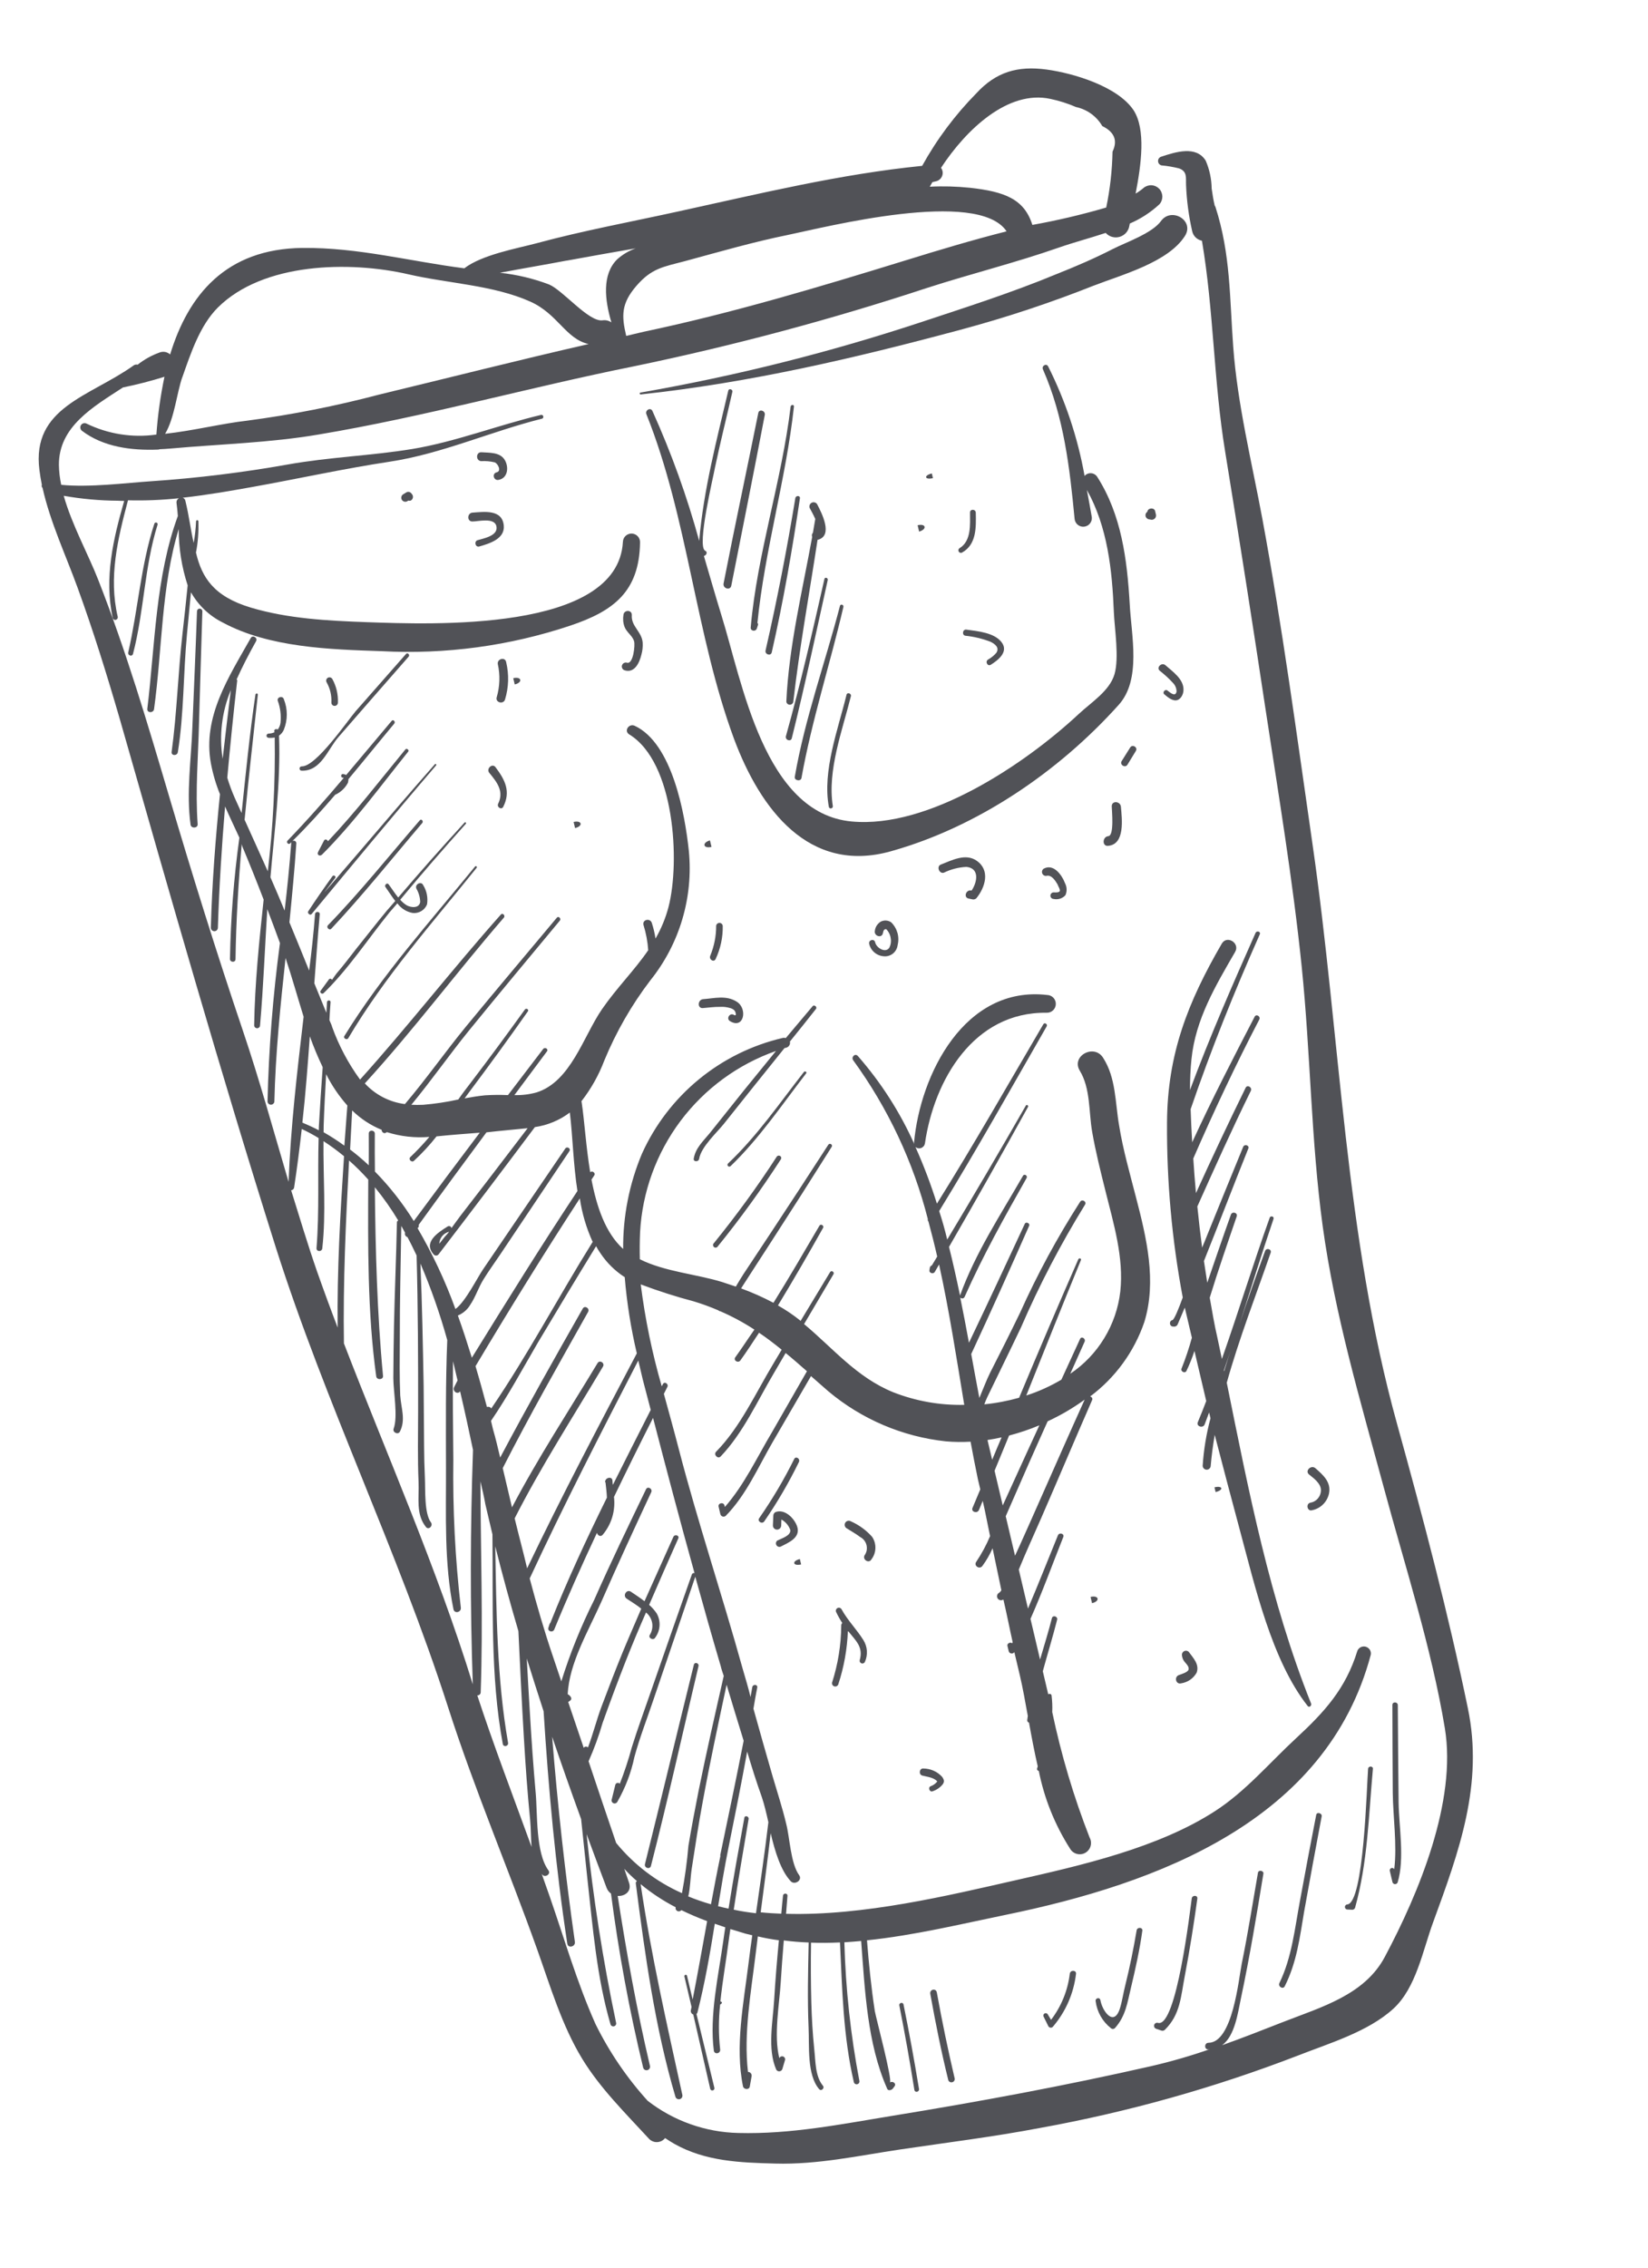 <svg width="48" height="66" viewBox="0 0 48 66" fill="none" xmlns="http://www.w3.org/2000/svg">
<path d="M22.578 62.97C23.812 63.005 24.997 62.742 26.211 62.561C27.572 62.359 28.928 62.193 30.28 61.936C32.845 61.473 35.36 60.768 37.792 59.831C38.705 59.472 39.842 59.138 40.579 58.467C41.247 57.86 41.439 56.769 41.741 55.949C42.498 53.883 43.214 51.934 42.754 49.721C42.183 46.957 41.45 44.183 40.697 41.465C39.165 35.952 39.045 30.214 38.228 24.567C37.772 21.411 37.349 18.235 36.767 15.097C36.461 13.451 36.041 11.765 35.919 10.093C35.814 8.679 35.845 7.394 35.402 6.024C35.395 6.008 35.388 5.993 35.378 5.978C35.34 5.815 35.314 5.65 35.291 5.486C35.287 5.208 35.229 4.933 35.118 4.677C34.843 4.229 34.24 4.423 33.833 4.557C33.804 4.563 33.778 4.58 33.759 4.603C33.74 4.626 33.73 4.654 33.73 4.684C33.729 4.714 33.739 4.743 33.757 4.766C33.775 4.79 33.801 4.807 33.829 4.814C34.002 4.829 34.174 4.859 34.342 4.901C34.589 4.992 34.535 5.174 34.546 5.397C34.564 5.842 34.623 6.285 34.722 6.72C34.736 6.791 34.77 6.856 34.821 6.907C34.872 6.958 34.937 6.992 35.008 7.007C35.352 9.026 35.349 11.115 35.684 13.144C36.089 15.634 36.479 18.117 36.853 20.594C37.234 23.105 37.653 25.602 37.913 28.129C38.172 30.656 38.185 33.195 38.524 35.68C38.881 38.284 39.618 40.752 40.301 43.281C40.919 45.575 41.693 47.95 42.083 50.3C42.434 52.423 41.327 55.095 40.334 56.955C39.746 58.063 38.48 58.417 37.371 58.85C36.775 59.083 36.198 59.311 35.596 59.525C35.968 59.252 36.053 58.589 36.144 58.159C36.399 56.955 36.601 55.743 36.798 54.533C36.813 54.442 36.655 54.415 36.64 54.503C36.486 55.386 36.348 56.27 36.168 57.148C36.075 57.614 35.904 59.45 35.198 59.455C35.075 59.455 35.067 59.65 35.193 59.651C35.21 59.648 35.227 59.644 35.244 59.639C34.68 59.836 34.106 60.002 33.524 60.136C31.012 60.707 28.522 61.168 25.98 61.582C24.476 61.828 23.029 62.12 21.502 62.08C20.545 62.058 19.621 61.73 18.865 61.144C18.258 60.475 17.747 59.724 17.347 58.914C16.807 57.71 16.435 56.415 16.001 55.17C15.928 54.959 15.853 54.749 15.778 54.538C15.784 54.548 15.792 54.558 15.8 54.566C15.883 54.657 16.051 54.543 15.975 54.438C15.597 53.924 15.659 52.794 15.602 52.179C15.535 51.425 15.482 50.668 15.438 49.927C15.403 49.376 15.373 48.822 15.343 48.27C15.503 48.782 15.666 49.295 15.833 49.806C15.976 52.081 16.183 54.34 16.523 56.569C16.544 56.715 16.765 56.66 16.744 56.517C16.461 54.531 16.24 52.542 16.082 50.548C16.353 51.348 16.636 52.148 16.926 52.944C16.986 53.528 17.047 54.114 17.11 54.696C17.267 56.103 17.381 57.546 17.78 58.912C17.785 58.934 17.799 58.953 17.818 58.965C17.837 58.976 17.86 58.98 17.882 58.975C17.904 58.97 17.923 58.956 17.935 58.937C17.947 58.918 17.951 58.895 17.945 58.873C17.562 57.059 17.275 55.226 17.085 53.381C17.276 53.902 17.471 54.424 17.669 54.947C17.694 55.013 17.738 55.071 17.796 55.112C18.017 56.815 18.329 58.506 18.732 60.175C18.738 60.202 18.754 60.225 18.777 60.239C18.8 60.253 18.828 60.258 18.855 60.251C18.881 60.245 18.904 60.229 18.918 60.206C18.933 60.183 18.937 60.155 18.931 60.128C18.545 58.49 18.249 56.842 17.991 55.181C18.2 55.194 18.409 55.047 18.321 54.794C18.274 54.661 18.229 54.525 18.183 54.392C18.299 54.518 18.422 54.638 18.552 54.749C18.54 54.756 18.531 54.765 18.525 54.776C18.519 54.788 18.517 54.801 18.518 54.814C18.786 56.89 19.079 59.024 19.675 61.033C19.684 61.056 19.702 61.075 19.724 61.087C19.746 61.098 19.772 61.101 19.796 61.096C19.82 61.09 19.842 61.076 19.857 61.055C19.872 61.035 19.878 61.01 19.877 60.985C19.43 58.939 18.966 56.914 18.659 54.837C18.974 55.097 19.316 55.323 19.68 55.51C19.674 55.531 19.675 55.553 19.684 55.573C19.693 55.593 19.709 55.61 19.728 55.62C19.748 55.63 19.77 55.632 19.791 55.628C19.813 55.623 19.832 55.611 19.846 55.594C20.086 55.711 20.334 55.817 20.596 55.915C20.457 56.676 20.323 57.436 20.174 58.197L20.011 57.507C20.009 57.496 20.003 57.487 19.994 57.482C19.985 57.476 19.974 57.474 19.963 57.477C19.953 57.479 19.944 57.486 19.939 57.495C19.933 57.504 19.931 57.514 19.934 57.525C20.003 57.819 20.073 58.115 20.142 58.412L20.122 58.509C20.117 58.534 20.121 58.561 20.134 58.583C20.147 58.605 20.167 58.623 20.192 58.631L20.686 60.795C20.69 60.811 20.7 60.825 20.714 60.834C20.728 60.842 20.745 60.845 20.761 60.841C20.777 60.837 20.791 60.827 20.8 60.813C20.808 60.799 20.811 60.782 20.807 60.766L20.286 58.617C20.301 58.604 20.311 58.587 20.315 58.569C20.529 57.723 20.681 56.856 20.819 55.99L21.125 56.095C21.105 56.228 21.083 56.361 21.066 56.494C20.926 57.501 20.657 58.67 20.792 59.69C20.82 59.807 20.992 59.766 20.975 59.647C20.927 59.213 20.927 58.775 20.975 58.341C21.043 58.305 21.044 58.266 20.982 58.252C21.044 57.656 21.151 57.051 21.222 56.503C21.237 56.384 21.255 56.264 21.273 56.145L21.712 56.278L21.911 56.326C21.873 56.591 21.836 56.856 21.803 57.133C21.66 58.288 21.403 59.569 21.641 60.724C21.663 60.816 21.818 60.833 21.838 60.731L21.892 60.426C21.894 60.411 21.893 60.395 21.889 60.38C21.885 60.365 21.877 60.352 21.867 60.34C21.857 60.328 21.845 60.319 21.831 60.312C21.816 60.306 21.801 60.302 21.786 60.302C21.654 59.189 21.876 57.973 22.007 56.888C22.028 56.714 22.051 56.539 22.073 56.359C22.276 56.406 22.48 56.445 22.686 56.471C22.632 57.046 22.583 57.622 22.549 58.196C22.511 58.841 22.346 59.634 22.608 60.234C22.617 60.251 22.631 60.265 22.648 60.274C22.665 60.283 22.684 60.287 22.703 60.285C22.722 60.283 22.74 60.276 22.755 60.264C22.77 60.252 22.781 60.236 22.787 60.218L22.861 59.969C22.87 59.948 22.87 59.924 22.861 59.902C22.852 59.881 22.835 59.864 22.814 59.855C22.792 59.846 22.768 59.846 22.747 59.855C22.725 59.864 22.708 59.881 22.699 59.903C22.53 59.237 22.703 58.319 22.74 57.69C22.766 57.284 22.795 56.879 22.829 56.476C23.069 56.507 23.31 56.527 23.553 56.536C23.536 57.366 23.515 58.194 23.551 59.022C23.576 59.529 23.497 60.392 23.861 60.806C23.924 60.879 24.026 60.767 23.969 60.706C23.738 60.422 23.756 59.987 23.715 59.63C23.669 59.184 23.644 58.741 23.631 58.293C23.616 57.709 23.613 57.128 23.623 56.54C23.903 56.551 24.184 56.547 24.466 56.534C24.53 57.894 24.558 59.267 24.869 60.599C24.874 60.621 24.888 60.639 24.906 60.651C24.925 60.662 24.947 60.666 24.968 60.661C24.99 60.656 25.008 60.643 25.02 60.624C25.031 60.605 25.035 60.583 25.03 60.562C24.776 59.232 24.63 57.883 24.593 56.53C24.755 56.52 24.919 56.507 25.082 56.492C25.191 57.915 25.258 59.474 25.836 60.782C25.854 60.86 25.965 60.842 26.006 60.786L26.055 60.721C26.117 60.636 25.993 60.556 25.919 60.611C26.001 60.548 25.513 58.724 25.48 58.532C25.376 57.851 25.306 57.162 25.252 56.472C26.616 56.331 27.982 56.001 29.298 55.73C33.714 54.823 38.637 52.997 39.925 48.164C39.935 48.114 39.926 48.062 39.9 48.019C39.873 47.976 39.832 47.944 39.784 47.929C39.735 47.914 39.683 47.918 39.637 47.939C39.592 47.961 39.555 47.998 39.536 48.045C39.196 49.151 38.576 49.828 37.748 50.593C36.977 51.305 36.28 52.136 35.394 52.709C33.741 53.781 31.491 54.292 29.589 54.722C27.641 55.163 25.167 55.764 22.895 55.701L22.936 55.179C22.944 55.095 22.815 55.089 22.806 55.173C22.788 55.344 22.771 55.515 22.756 55.698C22.553 55.69 22.353 55.678 22.156 55.657C22.257 54.89 22.359 54.124 22.447 53.355C22.575 53.897 22.742 54.445 23.034 54.756C23.148 54.872 23.38 54.723 23.277 54.578C23.026 54.232 23.006 53.493 22.899 53.082C22.789 52.618 22.639 52.163 22.505 51.705C22.314 51.047 22.129 50.39 21.945 49.731C21.979 49.526 22.015 49.319 22.056 49.112C22.07 49.019 21.925 49.015 21.911 49.105C21.896 49.196 21.876 49.296 21.86 49.392C21.794 49.11 21.706 48.833 21.627 48.554C21.034 46.419 20.326 44.313 19.769 42.169C19.631 41.635 19.482 41.103 19.336 40.568L19.439 40.364C19.48 40.278 19.353 40.195 19.308 40.285C19.297 40.306 19.287 40.328 19.274 40.349C18.993 39.378 18.789 38.386 18.662 37.382C19.169 37.573 19.686 37.739 20.21 37.877C20.453 37.951 20.692 38.038 20.926 38.139C20.932 38.147 20.94 38.153 20.949 38.157C20.958 38.161 20.968 38.163 20.978 38.163C21.324 38.313 21.657 38.492 21.973 38.698C21.781 38.971 21.608 39.24 21.416 39.504C21.351 39.594 21.498 39.685 21.564 39.595C21.757 39.328 21.93 39.059 22.108 38.789C22.336 38.943 22.552 39.108 22.767 39.283L22.534 39.674C22.017 40.529 21.564 41.534 20.858 42.251C20.773 42.338 20.911 42.477 20.991 42.389C21.647 41.701 22.056 40.782 22.535 39.974L22.883 39.379C23.088 39.546 23.292 39.724 23.503 39.91L22.49 41.675C22.05 42.412 21.68 43.215 21.112 43.861L21.101 43.815C21.076 43.708 20.902 43.744 20.931 43.855L20.981 44.069C20.985 44.085 20.994 44.1 21.005 44.112C21.017 44.124 21.032 44.133 21.048 44.138C21.064 44.142 21.081 44.143 21.097 44.139C21.113 44.135 21.129 44.127 21.141 44.116C21.736 43.507 22.075 42.714 22.498 41.983L23.621 40.051L24.127 40.494C25.098 41.308 26.289 41.815 27.548 41.95C27.788 41.971 28.029 41.974 28.269 41.96C28.337 42.324 28.407 42.697 28.481 43.046C28.505 43.146 28.529 43.248 28.552 43.348L28.325 43.889C28.278 44.005 28.466 44.061 28.514 43.947L28.623 43.682C28.703 44.023 28.764 44.367 28.837 44.709C28.727 44.971 28.591 45.222 28.433 45.458C28.353 45.575 28.537 45.691 28.617 45.572C28.733 45.413 28.831 45.242 28.91 45.062L29.166 46.283C29.15 46.313 29.127 46.339 29.099 46.358C29.086 46.365 29.074 46.375 29.065 46.387C29.055 46.399 29.048 46.412 29.044 46.426C29.04 46.441 29.038 46.456 29.04 46.471C29.041 46.486 29.046 46.501 29.053 46.514C29.06 46.527 29.07 46.539 29.081 46.549C29.093 46.558 29.107 46.565 29.121 46.57C29.136 46.574 29.151 46.575 29.166 46.574C29.181 46.572 29.195 46.568 29.209 46.561L29.226 46.557C29.323 46.97 29.403 47.385 29.495 47.796L29.479 47.828C29.429 47.781 29.319 47.833 29.345 47.911L29.38 48.059C29.385 48.076 29.394 48.091 29.407 48.103C29.421 48.114 29.437 48.122 29.454 48.124C29.471 48.127 29.489 48.125 29.505 48.118C29.521 48.111 29.535 48.099 29.544 48.085L29.705 48.765C29.791 49.13 29.861 49.529 29.936 49.942L29.919 50.066C29.918 50.082 29.923 50.098 29.932 50.111C29.942 50.124 29.956 50.133 29.971 50.136C30.047 50.557 30.127 50.984 30.225 51.408L30.208 51.468C30.205 51.476 30.204 51.484 30.205 51.493C30.206 51.501 30.209 51.51 30.214 51.517C30.218 51.524 30.225 51.53 30.232 51.534C30.239 51.538 30.248 51.541 30.256 51.541C30.415 52.343 30.723 53.108 31.162 53.798C31.204 53.874 31.274 53.931 31.358 53.955C31.441 53.979 31.531 53.97 31.607 53.928C31.683 53.886 31.74 53.816 31.764 53.732C31.788 53.649 31.779 53.559 31.737 53.483C31.273 52.298 30.909 51.076 30.648 49.831C30.655 49.668 30.648 49.505 30.628 49.343C30.617 49.297 30.562 49.289 30.531 49.312L30.373 48.641C30.511 48.137 30.665 47.636 30.79 47.142C30.815 47.044 30.663 46.998 30.638 47.096C30.538 47.489 30.413 47.893 30.293 48.301C30.245 48.097 30.198 47.895 30.151 47.696C30.104 47.496 30.06 47.309 30.014 47.117C30.361 46.336 30.653 45.528 30.969 44.736C31.01 44.636 30.852 44.589 30.812 44.688C30.522 45.397 30.245 46.104 29.941 46.817C29.852 46.438 29.763 46.061 29.674 45.682C29.88 45.177 30.11 44.679 30.328 44.179C30.828 43.035 31.306 41.896 31.808 40.752C31.814 40.741 31.816 40.73 31.816 40.718C31.816 40.706 31.812 40.694 31.807 40.684C31.801 40.673 31.793 40.664 31.783 40.658C31.773 40.651 31.762 40.647 31.75 40.645C32.483 40.099 33.034 39.343 33.33 38.478C33.696 37.286 33.393 36.024 33.09 34.859C32.911 34.162 32.709 33.466 32.595 32.754C32.479 32.089 32.507 31.377 32.132 30.791C31.871 30.367 31.19 30.733 31.45 31.162C31.765 31.68 31.709 32.358 31.81 32.939C31.911 33.521 32.058 34.102 32.201 34.676C32.435 35.616 32.737 36.602 32.63 37.588C32.575 38.069 32.416 38.532 32.164 38.945C31.913 39.359 31.575 39.713 31.173 39.983L31.59 39.052C31.633 38.962 31.5 38.878 31.458 38.97L30.914 40.155C30.591 40.346 30.248 40.501 29.891 40.616C30.42 39.301 30.944 37.986 31.484 36.673C31.503 36.625 31.427 36.605 31.407 36.651C30.823 37.985 30.249 39.328 29.683 40.681C29.352 40.774 29.012 40.839 28.669 40.873C28.696 40.8 28.727 40.726 28.759 40.657C29.085 39.98 29.417 39.31 29.739 38.631C30.273 37.398 30.896 36.206 31.602 35.063C31.661 34.975 31.52 34.89 31.461 34.976C30.798 36.009 30.212 37.09 29.709 38.21C29.428 38.789 29.136 39.371 28.838 39.954C28.735 40.16 28.636 40.425 28.525 40.687C28.444 40.265 28.366 39.837 28.288 39.409C28.864 38.173 29.423 36.928 29.975 35.677C30.009 35.605 29.882 35.545 29.848 35.62C29.312 36.772 28.775 37.924 28.222 39.081C28.141 38.641 28.058 38.201 27.968 37.763C27.976 37.773 27.986 37.781 27.998 37.786C28.01 37.79 28.023 37.792 28.036 37.79C28.049 37.789 28.061 37.784 28.071 37.776C28.081 37.768 28.089 37.758 28.095 37.746C28.628 36.548 29.258 35.42 29.901 34.286C29.938 34.216 29.836 34.153 29.796 34.221C29.146 35.352 28.405 36.473 27.962 37.706C27.863 37.231 27.759 36.758 27.641 36.291C28.421 34.941 29.188 33.583 29.942 32.217C29.965 32.176 29.902 32.137 29.879 32.178C29.13 33.485 28.366 34.785 27.589 36.078C27.522 35.796 27.444 35.519 27.355 35.248C28.439 33.479 29.45 31.676 30.485 29.873C30.523 29.808 30.424 29.746 30.388 29.811C29.363 31.558 28.362 33.318 27.289 35.032C27.113 34.471 26.904 33.921 26.664 33.384C26.688 33.403 26.715 33.416 26.745 33.42C26.774 33.425 26.805 33.422 26.833 33.411C26.861 33.4 26.885 33.382 26.904 33.359C26.923 33.336 26.935 33.308 26.94 33.278C27.208 31.435 28.358 29.446 30.484 29.476C30.518 29.477 30.552 29.472 30.584 29.46C30.616 29.448 30.645 29.43 30.67 29.407C30.695 29.384 30.715 29.356 30.729 29.325C30.743 29.294 30.751 29.261 30.752 29.227C30.753 29.193 30.748 29.159 30.736 29.127C30.724 29.095 30.706 29.066 30.683 29.041C30.66 29.016 30.632 28.996 30.601 28.982C30.57 28.968 30.537 28.96 30.503 28.959C28.098 28.678 26.8 31.272 26.622 33.261C26.625 33.275 26.628 33.288 26.632 33.302C26.214 32.369 25.66 31.504 24.986 30.735C24.906 30.643 24.781 30.768 24.852 30.861C25.862 32.249 26.6 33.816 27.024 35.479C27.021 35.492 27.021 35.505 27.024 35.518C27.027 35.531 27.033 35.542 27.042 35.552C27.134 35.89 27.219 36.229 27.297 36.572L27.142 36.829C27.127 36.834 27.113 36.843 27.102 36.856C27.091 36.868 27.084 36.883 27.082 36.9L27.071 36.972C27.058 37.057 27.188 37.088 27.226 37.02L27.352 36.803C27.648 38.149 27.86 39.528 28.085 40.888C27.378 40.904 26.675 40.779 26.016 40.521C24.95 40.087 24.273 39.249 23.42 38.537L24.276 37.086C24.312 37.021 24.216 36.962 24.177 37.025L23.315 38.451L23.312 38.437C23.107 38.272 22.888 38.125 22.659 37.995C23.11 37.253 23.542 36.505 23.972 35.739C24.01 35.671 23.907 35.606 23.867 35.674C23.426 36.427 22.988 37.179 22.528 37.918C22.224 37.757 21.909 37.617 21.586 37.499L21.625 37.436C21.893 37.016 22.167 36.6 22.437 36.18C23.039 35.25 23.634 34.317 24.224 33.379C24.265 33.316 24.166 33.254 24.125 33.318C23.569 34.179 23.007 35.038 22.441 35.895L21.654 37.083C21.586 37.186 21.511 37.314 21.432 37.446C21.298 37.398 21.155 37.357 21.029 37.312C20.277 37.081 19.355 37.011 18.636 36.65C18.63 36.395 18.631 36.138 18.643 35.863C18.707 34.691 19.117 33.564 19.822 32.624C20.527 31.686 21.494 30.977 22.602 30.588C22.288 30.972 21.974 31.357 21.661 31.744L20.671 32.982C20.471 33.224 20.259 33.413 20.206 33.72C20.188 33.819 20.346 33.826 20.364 33.727C20.418 33.38 20.89 32.954 21.087 32.705L21.951 31.622L22.849 30.505L22.903 30.492C22.94 30.481 22.971 30.457 22.991 30.424C23.01 30.39 23.016 30.351 23.007 30.314C23.262 30 23.515 29.684 23.766 29.365C23.812 29.308 23.713 29.229 23.668 29.286L22.886 30.214C22.858 30.203 22.827 30.202 22.798 30.209C21.902 30.418 21.067 30.83 20.356 31.414C19.645 31.997 19.078 32.737 18.699 33.575C18.329 34.453 18.143 35.398 18.15 36.351C17.635 35.885 17.38 35.127 17.228 34.332L17.306 34.214C17.357 34.137 17.253 34.065 17.19 34.115C17.067 33.375 17.026 32.646 16.941 32.078C16.94 32.069 16.938 32.06 16.935 32.051C17.214 31.693 17.439 31.294 17.6 30.869C17.944 30.035 18.395 29.249 18.943 28.532C19.795 27.47 20.197 26.116 20.063 24.762C19.95 23.693 19.583 21.633 18.486 21.124C18.318 21.046 18.162 21.275 18.329 21.376C19.654 22.185 19.813 25.084 19.471 26.399C19.387 26.72 19.259 27.029 19.093 27.316C19.069 27.162 19.033 27.01 18.985 26.862C18.937 26.712 18.705 26.761 18.742 26.919C18.817 27.159 18.863 27.406 18.88 27.656C18.477 28.244 17.967 28.746 17.535 29.371C16.992 30.158 16.627 31.485 15.621 31.797C15.413 31.853 15.197 31.879 14.982 31.873L15.931 30.6C15.982 30.532 15.871 30.465 15.82 30.531L14.795 31.873C14.573 31.863 14.351 31.865 14.129 31.879C13.929 31.898 13.729 31.932 13.532 31.968L13.666 31.785C14.248 31.01 14.818 30.227 15.375 29.436C15.414 29.383 15.327 29.329 15.288 29.382C14.77 30.099 14.245 30.813 13.708 31.516C13.586 31.676 13.466 31.83 13.348 32.001C13.01 32.075 12.669 32.126 12.325 32.155C12.203 32.161 12.09 32.159 11.981 32.154C12.566 31.447 13.099 30.683 13.67 29.981C14.539 28.915 15.421 27.858 16.305 26.796C16.353 26.738 16.271 26.65 16.22 26.708C15.335 27.763 14.447 28.816 13.571 29.879C12.973 30.607 12.411 31.409 11.794 32.134C11.346 32.078 10.932 31.864 10.626 31.532C12.04 29.988 13.303 28.293 14.674 26.71C14.729 26.649 14.638 26.557 14.588 26.618C13.179 28.201 11.89 29.864 10.487 31.421C10.146 30.953 9.873 30.44 9.676 29.896C9.66 29.825 9.621 29.76 9.595 29.689C9.604 29.513 9.614 29.336 9.628 29.168C9.633 29.103 9.53 29.099 9.525 29.165L9.506 29.477C9.388 29.192 9.271 28.904 9.155 28.618C9.205 27.947 9.254 27.276 9.313 26.611C9.321 26.522 9.184 26.518 9.176 26.605C9.134 27.152 9.076 27.7 9.004 28.248C8.815 27.78 8.623 27.312 8.43 26.845C8.505 26.078 8.581 25.311 8.631 24.543C8.631 24.529 8.627 24.516 8.621 24.505C8.614 24.494 8.604 24.484 8.592 24.478C8.581 24.471 8.567 24.468 8.554 24.469C8.541 24.469 8.528 24.473 8.516 24.48C8.956 24.048 9.367 23.593 9.767 23.126C9.77 23.127 9.772 23.127 9.775 23.127C9.778 23.126 9.78 23.125 9.782 23.123C9.932 23.05 10.055 22.931 10.133 22.784C10.143 22.749 10.149 22.713 10.149 22.677C10.597 22.141 11.036 21.596 11.484 21.06C11.527 21.006 11.452 20.926 11.409 20.98C10.963 21.506 10.526 22.035 10.082 22.557C10.053 22.54 10.021 22.53 9.988 22.528C9.923 22.523 9.917 22.632 9.985 22.634C9.994 22.634 10.004 22.636 10.012 22.64C9.484 23.265 8.944 23.879 8.375 24.467C8.325 24.517 8.405 24.596 8.45 24.547L8.488 24.51C8.483 24.519 8.481 24.529 8.482 24.54C8.433 25.195 8.367 25.849 8.29 26.503C8.157 26.178 8.017 25.857 7.877 25.534C7.995 24.159 8.178 22.793 8.127 21.409C8.189 21.368 8.237 21.309 8.266 21.241C8.382 20.956 8.382 20.638 8.268 20.353C8.241 20.241 8.061 20.281 8.09 20.395C8.166 20.601 8.193 20.822 8.17 21.04C8.16 21.11 8.132 21.176 8.09 21.233C8.051 21.207 7.984 21.22 7.988 21.28L7.996 21.312C7.942 21.336 7.885 21.349 7.826 21.352C7.818 21.352 7.81 21.353 7.802 21.356C7.795 21.358 7.788 21.363 7.782 21.368C7.776 21.374 7.772 21.38 7.768 21.387C7.765 21.395 7.763 21.402 7.763 21.41C7.762 21.419 7.764 21.427 7.766 21.434C7.769 21.442 7.773 21.448 7.779 21.454C7.784 21.46 7.791 21.465 7.798 21.468C7.805 21.471 7.813 21.473 7.821 21.474C7.881 21.479 7.942 21.476 8.001 21.465C8.021 22.766 7.954 24.067 7.8 25.359C7.577 24.858 7.349 24.358 7.124 23.859C7.24 22.642 7.38 21.429 7.51 20.218C7.515 20.174 7.445 20.172 7.44 20.217C7.271 21.36 7.158 22.512 7.037 23.664C6.971 23.518 6.904 23.372 6.839 23.226C6.754 23.034 6.681 22.837 6.62 22.636C6.704 21.7 6.799 20.765 6.906 19.83C6.91 19.82 6.911 19.81 6.908 19.8C6.906 19.79 6.9 19.78 6.892 19.774C7.052 19.418 7.237 19.057 7.457 18.664C7.513 18.563 7.362 18.468 7.304 18.569C6.665 19.702 5.894 20.861 6.143 22.22C6.201 22.527 6.289 22.826 6.407 23.115C6.277 24.405 6.177 25.698 6.141 26.997C6.14 27.024 6.15 27.05 6.169 27.07C6.187 27.09 6.213 27.102 6.24 27.103C6.267 27.104 6.293 27.094 6.313 27.076C6.333 27.057 6.345 27.032 6.346 27.005C6.383 25.824 6.458 24.647 6.555 23.472C6.689 23.777 6.834 24.079 6.972 24.38C6.811 25.55 6.719 26.728 6.698 27.909C6.697 28.015 6.86 28.022 6.86 27.915C6.875 26.798 6.945 25.681 7.041 24.566C7.048 24.588 7.053 24.611 7.057 24.634C7.273 25.147 7.48 25.666 7.679 26.183C7.548 27.401 7.422 28.621 7.403 29.839C7.403 29.861 7.411 29.883 7.426 29.9C7.442 29.916 7.463 29.926 7.486 29.927C7.508 29.928 7.53 29.919 7.547 29.904C7.564 29.889 7.573 29.867 7.574 29.845C7.672 28.724 7.714 27.596 7.785 26.461C7.908 26.788 8.035 27.117 8.154 27.448C7.949 28.976 7.828 30.514 7.792 32.056C7.793 32.081 7.803 32.105 7.821 32.123C7.839 32.141 7.863 32.151 7.888 32.152C7.914 32.153 7.938 32.144 7.957 32.127C7.977 32.111 7.989 32.088 7.991 32.062C8.024 30.665 8.167 29.271 8.317 27.882C8.5 28.429 8.664 29.016 8.843 29.592C8.654 31.193 8.467 32.797 8.405 34.397C7.967 32.917 7.56 31.43 7.065 29.97C6.305 27.722 5.603 25.472 4.931 23.196C4.302 21.069 3.673 18.942 2.86 16.874C2.578 16.148 2.093 15.274 1.856 14.43C2.375 14.522 2.901 14.57 3.428 14.573C3.491 14.578 3.552 14.577 3.617 14.579C3.302 15.672 3.03 16.813 3.283 17.985C3.287 18.004 3.3 18.021 3.316 18.031C3.333 18.042 3.354 18.045 3.373 18.041C3.392 18.036 3.409 18.024 3.42 18.007C3.43 17.99 3.433 17.97 3.429 17.95C3.157 16.799 3.432 15.677 3.728 14.561C4.224 14.574 4.721 14.554 5.214 14.501C5.189 14.514 5.169 14.534 5.156 14.559C5.143 14.584 5.138 14.613 5.142 14.641C5.159 14.768 5.17 14.891 5.18 15.019C4.529 16.786 4.515 18.782 4.291 20.63C4.276 20.754 4.47 20.76 4.487 20.638C4.726 18.907 4.694 17.081 5.205 15.398C5.205 15.955 5.293 16.508 5.466 17.037C5.417 17.508 5.37 17.981 5.314 18.453C5.185 19.594 5.153 20.75 4.999 21.884C4.983 22.001 5.163 22.005 5.18 21.89C5.36 20.771 5.338 19.588 5.446 18.458C5.486 18.052 5.524 17.645 5.562 17.238C5.775 17.617 6.097 17.924 6.487 18.118C7.842 18.85 9.616 18.902 11.111 18.952C12.974 19.052 14.839 18.8 16.609 18.209C17.869 17.786 18.621 17.222 18.642 15.788C18.645 15.722 18.621 15.658 18.576 15.609C18.53 15.56 18.468 15.532 18.402 15.529C18.335 15.527 18.271 15.551 18.222 15.596C18.174 15.641 18.145 15.704 18.143 15.77C17.996 18.413 12.532 18.171 10.678 18.108C9.553 18.067 8.39 18.008 7.306 17.684C6.221 17.359 5.878 16.804 5.708 16.083C5.766 15.783 5.789 15.478 5.778 15.173C5.778 15.169 5.778 15.165 5.776 15.16C5.774 15.156 5.772 15.152 5.769 15.149C5.766 15.146 5.762 15.143 5.758 15.142C5.754 15.14 5.75 15.139 5.746 15.139C5.741 15.139 5.737 15.139 5.733 15.141C5.729 15.142 5.725 15.145 5.722 15.148C5.718 15.151 5.716 15.154 5.714 15.159C5.712 15.162 5.711 15.167 5.711 15.171C5.702 15.382 5.679 15.593 5.641 15.801C5.554 15.431 5.508 15.017 5.399 14.575C5.395 14.555 5.386 14.535 5.373 14.52C5.359 14.504 5.341 14.492 5.321 14.486C6.004 14.41 6.684 14.293 7.38 14.168C8.709 13.929 10.013 13.64 11.348 13.438C12.869 13.208 14.303 12.555 15.793 12.184C15.805 12.178 15.814 12.169 15.82 12.157C15.825 12.145 15.827 12.132 15.824 12.119C15.821 12.106 15.814 12.095 15.803 12.086C15.793 12.078 15.78 12.074 15.767 12.074C14.515 12.369 13.269 12.86 12.002 13.069C10.8 13.265 9.59 13.303 8.382 13.519C7.067 13.753 5.74 13.916 4.408 14.006C3.676 14.055 2.603 14.193 1.783 14.111C1.742 13.921 1.719 13.727 1.716 13.532C1.709 12.413 2.718 11.839 3.581 11.277C3.989 11.194 4.392 11.09 4.79 10.966C4.674 11.521 4.595 12.083 4.555 12.648C3.858 12.747 3.147 12.635 2.514 12.326C2.487 12.314 2.456 12.312 2.427 12.321C2.398 12.33 2.374 12.349 2.358 12.374C2.342 12.4 2.336 12.43 2.341 12.46C2.346 12.49 2.361 12.517 2.384 12.536C3.009 13.012 3.829 13.116 4.604 13.085C4.619 13.085 4.634 13.082 4.648 13.075C4.757 13.07 4.868 13.064 4.976 13.054C6.405 12.925 7.856 12.889 9.272 12.648C12.374 12.13 15.397 11.277 18.476 10.659C21.362 10.061 24.212 9.299 27.012 8.377C28.281 7.968 29.577 7.647 30.84 7.206C31.267 7.057 31.74 6.932 32.205 6.779C32.255 6.835 32.321 6.875 32.393 6.895C32.466 6.915 32.543 6.914 32.615 6.892C32.687 6.87 32.752 6.829 32.801 6.772C32.85 6.715 32.883 6.645 32.894 6.571C32.897 6.549 32.902 6.528 32.907 6.506C33.224 6.37 33.515 6.181 33.768 5.947C33.825 5.885 33.855 5.804 33.855 5.72C33.853 5.636 33.821 5.555 33.763 5.494C33.705 5.434 33.626 5.397 33.542 5.392C33.459 5.387 33.376 5.414 33.311 5.467C33.238 5.53 33.159 5.586 33.076 5.635C33.241 4.786 33.378 3.769 33.018 3.21C32.557 2.516 31.266 2.13 30.484 2.024C29.642 1.91 29.01 2.092 28.436 2.717C27.817 3.345 27.286 4.055 26.859 4.827C24.456 5.068 22.139 5.634 19.783 6.148C18.391 6.455 16.996 6.709 15.615 7.083C15.052 7.233 14.043 7.412 13.523 7.809C11.937 7.606 10.441 7.201 8.811 7.216C6.574 7.24 5.482 8.592 4.955 10.317C4.915 10.28 4.865 10.255 4.811 10.244C4.758 10.234 4.702 10.239 4.651 10.258C4.419 10.341 4.202 10.461 4.009 10.614C3.987 10.608 3.963 10.607 3.941 10.613C3.918 10.618 3.898 10.629 3.88 10.645C2.615 11.543 0.916 11.856 1.148 13.678C1.166 13.823 1.19 13.966 1.219 14.111C1.212 14.126 1.211 14.142 1.215 14.158C1.218 14.174 1.227 14.188 1.239 14.198C1.461 15.193 1.917 16.162 2.259 17.102C2.716 18.357 3.111 19.628 3.486 20.917C4.955 26.063 6.423 31.208 8.035 36.312C9.478 40.846 11.588 45.145 13.049 49.682C13.819 52.081 14.811 54.397 15.655 56.763C16.033 57.823 16.365 58.947 16.955 59.917C17.481 60.78 18.212 61.498 18.891 62.236C18.921 62.271 18.958 62.299 19 62.318C19.042 62.337 19.087 62.347 19.133 62.346C19.179 62.345 19.224 62.334 19.266 62.314C19.307 62.293 19.343 62.264 19.372 62.228C19.457 62.285 19.541 62.339 19.633 62.392C20.545 62.908 21.553 62.943 22.578 62.97ZM31.592 40.736C31.155 41.701 30.729 42.668 30.3 43.636C30.101 44.088 29.898 44.542 29.696 44.992L29.564 45.279C29.474 44.898 29.383 44.514 29.293 44.13L29.96 42.606C30.142 42.191 30.33 41.78 30.514 41.367C30.893 41.192 31.254 40.981 31.592 40.736ZM30.273 41.483L29.896 42.303L29.206 43.815C29.127 43.479 29.047 43.141 28.968 42.806C29.108 42.465 29.251 42.124 29.391 41.781C29.692 41.703 29.986 41.603 30.273 41.483ZM29.173 41.834C29.08 42.051 28.988 42.268 28.898 42.487C28.853 42.295 28.808 42.103 28.762 41.911C28.901 41.891 29.036 41.864 29.173 41.834ZM6.724 20.083C6.64 20.751 6.561 21.418 6.485 22.086C6.379 21.409 6.461 20.716 6.724 20.083ZM27.157 5.301L27.279 5.272C27.317 5.261 27.352 5.24 27.381 5.212C27.41 5.184 27.431 5.15 27.444 5.112C27.457 5.074 27.46 5.034 27.454 4.994C27.448 4.955 27.432 4.917 27.408 4.885C28.142 3.766 29.361 2.612 30.593 2.878C30.849 2.932 31.099 3.011 31.339 3.115C31.498 3.149 31.649 3.216 31.781 3.311C31.913 3.406 32.023 3.528 32.105 3.669C32.459 3.842 32.559 4.09 32.404 4.414C32.393 4.96 32.332 5.505 32.22 6.04C31.513 6.247 30.795 6.416 30.069 6.546C29.833 5.794 29.264 5.577 28.248 5.465C27.86 5.425 27.47 5.414 27.081 5.434L27.157 5.301ZM22.956 6.836C24.02 6.617 28.484 5.476 29.318 6.733C28.328 6.984 27.363 7.273 26.38 7.577C23.867 8.351 21.328 9.113 18.752 9.655C18.582 9.695 18.409 9.736 18.239 9.776C18.101 9.191 18.09 8.837 18.535 8.321C18.981 7.806 19.311 7.769 19.948 7.601C20.949 7.33 21.94 7.042 22.956 6.836ZM16.505 7.586C17.174 7.462 17.846 7.345 18.516 7.228C18.317 7.298 18.133 7.407 17.976 7.548C17.53 7.986 17.613 8.731 17.808 9.383C17.733 9.331 17.641 9.309 17.55 9.323C17.147 9.377 16.401 8.452 15.991 8.279C15.531 8.105 15.051 7.991 14.562 7.939C15.207 7.815 15.857 7.708 16.505 7.584L16.505 7.586ZM5.311 10.979C5.552 10.294 5.819 9.477 6.342 8.954C7.661 7.638 10.178 7.589 11.892 7.983C13.04 8.249 14.372 8.297 15.447 8.779C16.256 9.143 16.472 9.862 17.144 10.014C15.109 10.478 13.088 10.992 11.056 11.481C9.786 11.817 8.496 12.072 7.194 12.244C6.469 12.325 5.634 12.535 4.809 12.626C5.082 12.175 5.153 11.419 5.31 10.977L5.311 10.979ZM22.191 52.31C22.26 52.514 22.319 52.764 22.38 53.035C22.276 53.921 22.144 54.801 22.019 55.685C21.8 55.659 21.585 55.628 21.371 55.581C21.503 54.701 21.655 53.824 21.804 52.944C21.821 52.864 21.694 52.824 21.68 52.907C21.52 53.786 21.359 54.668 21.22 55.55C21.118 55.53 21.015 55.505 20.916 55.48C21.008 54.92 21.1 54.362 21.211 53.81C21.402 52.867 21.59 51.925 21.762 50.98C21.893 51.426 22.034 51.87 22.191 52.31ZM20.985 54.005C20.885 54.477 20.797 54.952 20.708 55.424C20.484 55.36 20.263 55.284 20.047 55.195C20.107 54.94 20.105 54.668 20.147 54.389C20.248 53.729 20.349 53.072 20.472 52.415C20.68 51.283 20.923 50.159 21.163 49.035C21.327 49.579 21.491 50.123 21.66 50.665C21.441 51.783 21.208 52.895 20.975 54.007L20.985 54.005ZM17.636 43.141C17.653 43.291 17.671 43.441 17.677 43.588C17.087 44.784 16.523 45.994 16.032 47.23C16.021 47.241 16.013 47.253 16.007 47.267L15.973 47.372C15.937 47.483 16.102 47.529 16.144 47.424C16.533 46.474 16.952 45.541 17.387 44.613C17.405 44.686 17.49 44.742 17.553 44.671C17.68 44.52 17.776 44.344 17.833 44.154C17.889 43.964 17.906 43.764 17.883 43.568C18.255 42.796 18.634 42.029 19.021 41.268C19.413 42.779 19.811 44.283 20.229 45.785C20.213 45.78 20.196 45.782 20.182 45.789C20.167 45.796 20.156 45.809 20.151 45.824C19.756 46.943 19.364 48.061 18.976 49.179C18.784 49.737 18.575 50.299 18.403 50.852C18.306 51.213 18.189 51.567 18.053 51.915C18.044 51.904 18.032 51.897 18.019 51.893C18.006 51.889 17.992 51.889 17.979 51.892C17.965 51.895 17.953 51.901 17.943 51.911C17.933 51.92 17.926 51.932 17.922 51.946L17.82 52.362C17.81 52.384 17.809 52.408 17.818 52.431C17.826 52.453 17.843 52.471 17.865 52.481C17.886 52.491 17.911 52.492 17.933 52.483C17.956 52.475 17.974 52.458 17.984 52.436C18.215 52.032 18.382 51.594 18.478 51.137C18.632 50.57 18.851 50.011 19.038 49.454C19.442 48.264 19.846 47.077 20.251 45.89C20.491 46.76 20.737 47.628 20.993 48.496C21.015 48.593 21.05 48.685 21.08 48.778C20.828 49.886 20.576 50.995 20.349 52.112C20.242 52.651 20.141 53.188 20.051 53.722C20.012 54.184 19.949 54.644 19.863 55.1C19.118 54.769 18.462 54.269 17.946 53.638C17.676 52.85 17.41 52.061 17.143 51.262C17.305 50.898 17.442 50.523 17.553 50.14C17.768 49.54 17.99 48.944 18.222 48.353C18.412 47.873 18.61 47.398 18.816 46.931C18.912 47.008 18.976 47.119 18.996 47.24C19.015 47.362 18.989 47.487 18.922 47.591C18.88 47.683 19.035 47.754 19.083 47.663C19.158 47.562 19.202 47.442 19.21 47.317C19.218 47.192 19.189 47.067 19.127 46.958C19.065 46.866 18.991 46.783 18.907 46.709C19.186 46.062 19.47 45.418 19.757 44.773C19.795 44.687 19.652 44.644 19.613 44.73C19.334 45.352 19.055 45.974 18.772 46.603C18.644 46.505 18.501 46.41 18.376 46.327C18.251 46.243 18.126 46.442 18.252 46.528C18.377 46.614 18.552 46.714 18.677 46.822C18.497 47.242 18.313 47.66 18.138 48.083C17.925 48.605 17.721 49.133 17.523 49.662C17.379 50.044 17.274 50.467 17.125 50.861C17.117 50.852 17.108 50.844 17.096 50.84C17.085 50.835 17.073 50.833 17.061 50.834C17.049 50.835 17.037 50.839 17.027 50.846C17.017 50.852 17.008 50.861 17.002 50.872L16.549 49.535C16.563 49.531 16.602 49.502 16.615 49.489C16.701 49.407 16.531 49.298 16.535 49.312C16.578 48.407 17.13 47.482 17.516 46.617C17.986 45.544 18.474 44.49 18.968 43.43C19.015 43.332 18.866 43.244 18.817 43.343C18.3 44.416 17.783 45.484 17.306 46.566C16.924 47.329 16.603 48.121 16.349 48.936C16.27 48.698 16.188 48.46 16.109 48.223C15.852 47.47 15.632 46.709 15.428 45.941C16.424 43.798 17.506 41.697 18.591 39.597C18.635 39.782 18.678 39.966 18.721 40.149L18.953 41.035C18.583 41.761 18.214 42.492 17.851 43.216C17.841 43.172 17.843 43.128 17.838 43.086C17.823 42.956 17.612 43.006 17.626 43.143L17.636 43.141ZM18.195 37.164C18.257 37.913 18.375 38.657 18.548 39.389C17.456 41.462 16.364 43.533 15.353 45.646C15.239 45.16 15.107 44.678 14.99 44.192C15.763 42.672 16.693 41.239 17.563 39.773C17.623 39.669 17.467 39.569 17.404 39.674C16.565 41.067 15.668 42.43 14.912 43.872C14.823 43.491 14.733 43.109 14.643 42.73C15.427 41.189 16.284 39.687 17.13 38.182C17.185 38.079 17.032 37.984 16.974 38.085C16.155 39.522 15.343 40.962 14.568 42.422C14.503 42.145 14.438 41.87 14.359 41.597L14.301 41.354C14.803 40.62 15.225 39.831 15.671 39.069C16.229 38.132 16.792 37.199 17.362 36.27C17.401 36.342 17.444 36.411 17.49 36.478C17.673 36.752 17.91 36.986 18.186 37.166L18.195 37.164ZM17.268 36.136C16.27 37.735 15.373 39.434 14.309 40.993C14.296 40.973 14.276 40.957 14.254 40.95C14.231 40.942 14.206 40.942 14.183 40.951C14.078 40.56 13.969 40.16 13.85 39.762C14.834 38.115 15.841 36.487 16.888 34.879C16.952 35.314 17.077 35.738 17.259 36.138L17.268 36.136ZM15.368 32.836L14.191 34.375L13.405 35.394C13.321 35.503 13.237 35.626 13.149 35.744C13.147 35.732 13.142 35.721 13.135 35.711C13.127 35.702 13.118 35.694 13.107 35.69C13.096 35.685 13.084 35.683 13.072 35.684C13.06 35.685 13.048 35.689 13.038 35.696C12.743 35.881 12.314 36.161 12.636 36.516C12.646 36.526 12.658 36.533 12.671 36.538C12.684 36.542 12.697 36.544 12.711 36.542C12.725 36.541 12.738 36.536 12.75 36.529C12.761 36.522 12.771 36.512 12.779 36.501C13.719 35.274 14.652 34.042 15.579 32.804C15.948 32.751 16.299 32.605 16.597 32.38C16.683 33.083 16.697 33.895 16.819 34.664C15.759 36.263 14.755 37.879 13.743 39.516C13.615 39.105 13.483 38.694 13.336 38.288C13.486 38.226 13.613 38.117 13.696 37.977C13.848 37.754 13.936 37.472 14.081 37.238C14.226 37.004 14.405 36.754 14.569 36.512L16.584 33.504C16.636 33.428 16.516 33.353 16.464 33.429L14.846 35.803L14.072 36.94C13.902 37.188 13.557 37.887 13.265 38.099C12.969 37.281 12.598 36.492 12.159 35.741L12.173 35.738C12.185 35.726 12.193 35.712 12.197 35.696C12.201 35.68 12.2 35.663 12.196 35.648C12.848 34.745 13.506 33.848 14.168 32.957C14.577 32.909 14.975 32.877 15.368 32.836ZM13.076 35.856C13.036 35.907 12.996 35.952 12.953 35.998L12.795 36.199C12.798 36.119 12.827 36.042 12.877 35.979C12.928 35.916 12.997 35.872 13.075 35.851L13.076 35.856ZM11.117 32.888C11.115 32.955 11.199 33.015 11.256 32.956L11.271 32.952C11.67 33.077 12.089 33.124 12.506 33.089C12.332 33.294 12.147 33.49 11.952 33.676C11.883 33.742 11.992 33.847 12.057 33.785C12.295 33.566 12.515 33.328 12.715 33.074C13.128 33.03 13.547 33.001 13.973 32.967C13.327 33.82 12.687 34.677 12.052 35.538C11.728 35.018 11.349 34.534 10.92 34.097C10.916 33.731 10.914 33.362 10.917 32.994C10.916 32.884 10.74 32.877 10.741 32.99C10.742 33.297 10.743 33.607 10.741 33.916C10.568 33.753 10.386 33.6 10.197 33.456C10.216 33.078 10.236 32.698 10.257 32.319C10.504 32.561 10.796 32.753 11.116 32.883L11.117 32.888ZM10.117 32.18L10.03 33.344C9.836 33.203 9.634 33.072 9.425 32.953L9.427 32.766C9.444 32.264 9.47 31.765 9.499 31.264C9.664 31.593 9.872 31.899 10.116 32.175L10.117 32.18ZM9.398 31.067C9.358 31.638 9.32 32.206 9.288 32.778L9.285 32.896C9.13 32.815 8.97 32.742 8.807 32.673C8.902 31.825 8.963 30.995 9.024 30.162C9.132 30.464 9.256 30.761 9.394 31.05L9.398 31.067ZM8.478 34.641C8.499 34.641 8.519 34.633 8.535 34.62C8.551 34.606 8.562 34.587 8.566 34.566C8.653 34 8.724 33.431 8.789 32.859C8.958 32.938 9.121 33.026 9.28 33.123C9.249 34.19 9.304 35.262 9.219 36.326C9.211 36.435 9.376 36.44 9.387 36.333C9.501 35.305 9.41 34.255 9.422 33.213C9.63 33.347 9.83 33.494 10.02 33.652C9.911 35.314 9.815 36.975 9.835 38.64C9.628 38.099 9.428 37.555 9.235 37.007C8.957 36.208 8.725 35.427 8.474 34.624L8.478 34.641ZM10.017 39.105C9.99 37.316 10.072 35.55 10.167 33.776C10.364 33.95 10.551 34.136 10.726 34.332C10.718 36.245 10.698 38.186 10.959 40.066C10.984 40.173 11.168 40.158 11.156 40.045C10.983 38.221 10.936 36.388 10.917 34.554C11.168 34.86 11.396 35.184 11.6 35.524C11.588 35.527 11.578 35.534 11.571 35.544C11.564 35.553 11.56 35.565 11.561 35.577C11.541 36.582 11.496 37.59 11.475 38.598C11.465 39.101 11.459 39.605 11.456 40.108C11.457 40.493 11.595 41.234 11.465 41.583C11.426 41.69 11.596 41.77 11.648 41.666C11.823 41.319 11.682 40.991 11.657 40.612C11.634 40.071 11.642 39.526 11.645 38.984C11.643 37.884 11.67 36.782 11.688 35.68C11.726 35.746 11.76 35.812 11.798 35.877C11.794 35.89 11.793 35.904 11.794 35.917C11.795 35.931 11.799 35.944 11.805 35.956C11.812 35.968 11.82 35.978 11.831 35.987C11.842 35.995 11.854 36.001 11.867 36.005C11.962 36.18 12.048 36.36 12.134 36.54C12.175 38.056 12.18 39.568 12.178 41.084C12.177 41.767 12.161 42.45 12.191 43.133C12.211 43.596 12.105 44.064 12.405 44.442C12.485 44.544 12.625 44.406 12.55 44.306C12.355 44.046 12.391 43.361 12.376 43.023C12.361 42.686 12.354 42.397 12.352 42.085L12.339 40.331C12.317 39.146 12.295 37.964 12.246 36.777C12.556 37.501 12.816 38.244 13.027 39.002C12.976 40.237 12.988 41.473 12.99 42.712C12.995 44.085 12.931 45.488 13.208 46.839C13.24 46.977 13.441 46.925 13.422 46.788C13.256 45.358 13.184 43.919 13.204 42.479C13.195 41.525 13.181 40.571 13.195 39.619C13.239 39.806 13.283 39.991 13.327 40.178L13.228 40.37C13.166 40.487 13.327 40.603 13.401 40.494C13.538 41.075 13.661 41.651 13.777 42.2C13.697 44.471 13.691 46.758 13.771 49.022C12.719 45.623 11.285 42.388 10.013 39.089L10.017 39.105ZM13.9 49.343C13.913 49.344 13.926 49.343 13.938 49.339C13.951 49.334 13.962 49.328 13.972 49.319C13.981 49.31 13.989 49.3 13.994 49.288C13.999 49.276 14.002 49.263 14.001 49.25C14.072 47.207 14 45.159 13.993 43.114C14.046 43.34 14.098 43.561 14.137 43.783C14.206 44.075 14.275 44.366 14.343 44.658C14.367 46.676 14.275 48.778 14.645 50.761C14.668 50.86 14.816 50.823 14.798 50.724C14.469 48.85 14.459 46.911 14.425 45.005C14.633 45.834 14.858 46.658 15.099 47.473C15.148 48.51 15.197 49.545 15.259 50.58C15.306 51.379 15.362 52.174 15.441 52.968C15.465 53.219 15.461 53.497 15.483 53.756C14.944 52.272 14.383 50.814 13.896 49.326L13.9 49.343Z" fill="#515257"/>
<path d="M33.815 6.434C33.556 6.79 32.801 7.05 32.414 7.246C31.876 7.522 31.319 7.761 30.758 7.983C29.454 8.523 28.126 8.946 26.786 9.39C24.128 10.265 21.41 10.946 18.653 11.426C18.616 11.435 18.63 11.483 18.665 11.48C21.884 11.132 24.947 10.413 28.07 9.572C29.352 9.225 30.613 8.806 31.848 8.316C32.67 7.997 34.022 7.637 34.512 6.868C34.801 6.417 34.115 6.017 33.815 6.434Z" fill="#515257"/>
<path d="M32.904 17.573C32.828 16.28 32.664 14.982 31.957 13.877C31.938 13.847 31.911 13.822 31.88 13.804C31.85 13.786 31.815 13.775 31.779 13.773C31.744 13.77 31.708 13.776 31.675 13.79C31.642 13.804 31.613 13.826 31.59 13.853C31.392 12.744 31.034 11.67 30.528 10.663C30.477 10.565 30.332 10.648 30.376 10.748C30.989 12.142 31.156 13.611 31.299 15.101C31.302 15.134 31.311 15.166 31.327 15.195C31.342 15.225 31.363 15.251 31.389 15.272C31.414 15.293 31.444 15.309 31.475 15.319C31.507 15.329 31.54 15.332 31.573 15.329C31.606 15.326 31.638 15.316 31.667 15.301C31.697 15.286 31.723 15.264 31.744 15.239C31.765 15.214 31.781 15.184 31.791 15.153C31.8 15.121 31.804 15.088 31.801 15.055C31.754 14.789 31.707 14.525 31.657 14.26C32.259 15.334 32.393 16.59 32.442 17.81C32.464 18.317 32.602 19.144 32.46 19.627C32.317 20.109 31.787 20.439 31.421 20.779C29.843 22.251 27.044 24.119 24.807 23.909C22.256 23.676 21.621 19.858 21.014 17.913C20.839 17.344 20.672 16.763 20.502 16.182C20.572 16.166 20.621 16.067 20.54 16.029C20.283 15.908 20.79 13.824 20.824 13.611C20.979 12.874 21.165 12.14 21.331 11.406C21.349 11.33 21.23 11.294 21.212 11.37C20.872 12.82 20.492 14.258 20.365 15.742C20.01 14.448 19.555 13.183 19.002 11.96C18.946 11.845 18.782 11.94 18.827 12.055C20.039 15.08 20.251 18.452 21.382 21.512C22.144 23.547 23.558 25.445 25.945 24.777C28.467 24.073 30.83 22.465 32.576 20.523C33.253 19.783 32.95 18.495 32.904 17.573Z" fill="#515257"/>
<path d="M4.496 15.24C4.1 16.454 4.02 17.745 3.735 18.989C3.715 19.079 3.849 19.122 3.874 19.031C4.198 17.793 4.205 16.496 4.589 15.272C4.591 15.266 4.592 15.259 4.591 15.253C4.591 15.247 4.589 15.24 4.587 15.235C4.584 15.229 4.58 15.224 4.575 15.219C4.57 15.215 4.565 15.212 4.559 15.21C4.553 15.208 4.546 15.207 4.54 15.207C4.533 15.207 4.527 15.209 4.521 15.212C4.516 15.215 4.51 15.219 4.506 15.223C4.502 15.228 4.499 15.234 4.496 15.24Z" fill="#515257"/>
<path d="M5.738 17.789C5.699 18.906 5.649 20.026 5.604 21.142C5.572 22.091 5.421 23.062 5.551 24.009C5.578 24.121 5.764 24.105 5.757 23.989C5.686 23 5.774 22.015 5.797 21.024C5.826 19.948 5.863 18.872 5.894 17.796C5.894 17.785 5.893 17.775 5.889 17.765C5.886 17.756 5.88 17.747 5.873 17.739C5.866 17.732 5.858 17.726 5.849 17.722C5.84 17.717 5.83 17.715 5.819 17.714C5.809 17.714 5.799 17.715 5.789 17.719C5.78 17.722 5.771 17.728 5.763 17.735C5.756 17.741 5.75 17.75 5.745 17.759C5.741 17.768 5.739 17.778 5.738 17.789Z" fill="#515257"/>
<path d="M8.789 22.305C8.772 22.304 8.756 22.311 8.744 22.322C8.731 22.334 8.724 22.349 8.724 22.366C8.723 22.383 8.73 22.399 8.741 22.412C8.753 22.424 8.769 22.431 8.785 22.431C9.356 22.448 9.542 21.809 9.868 21.44C10.54 20.666 11.219 19.89 11.902 19.112C11.949 19.06 11.871 18.981 11.827 19.032C11.338 19.59 10.848 20.147 10.358 20.701C10.109 20.994 9.202 22.318 8.789 22.305Z" fill="#515257"/>
<path d="M9.437 24.466C9.382 24.571 9.328 24.679 9.271 24.785C9.214 24.89 9.321 24.932 9.381 24.872C10.303 23.949 11.072 22.893 11.889 21.877C11.928 21.832 11.845 21.765 11.807 21.812C11.065 22.713 10.355 23.639 9.552 24.485C9.537 24.435 9.464 24.408 9.437 24.466Z" fill="#515257"/>
<path d="M9.077 26.602C10.276 25.157 11.474 23.708 12.701 22.278C12.724 22.255 12.687 22.217 12.667 22.242C11.932 23.075 11.21 23.917 10.491 24.761L9.484 25.931L9.451 25.967C9.585 25.785 9.731 25.599 9.764 25.553C9.797 25.506 9.72 25.453 9.683 25.502C9.439 25.839 9.204 26.18 8.975 26.528C8.949 26.581 9.034 26.656 9.077 26.602Z" fill="#515257"/>
<path d="M12.227 23.875C11.342 24.896 10.496 25.957 9.555 26.926C9.49 26.989 9.594 27.093 9.651 27.029C10.578 26.041 11.421 24.983 12.299 23.953C12.344 23.901 12.27 23.819 12.227 23.875Z" fill="#515257"/>
<path d="M9.585 28.499L9.339 28.836C9.303 28.889 9.381 28.95 9.425 28.906C10.149 28.202 10.71 27.339 11.344 26.556L11.574 26.291C11.681 26.441 11.843 26.542 12.025 26.573C12.111 26.581 12.199 26.561 12.273 26.516C12.348 26.471 12.405 26.402 12.438 26.321C12.469 26.128 12.43 25.929 12.326 25.763C12.27 25.63 12.065 25.742 12.131 25.87C12.198 25.987 12.235 26.118 12.239 26.253C12.206 26.448 11.96 26.416 11.841 26.346C11.772 26.302 11.71 26.249 11.657 26.187C12.278 25.438 12.918 24.703 13.568 23.977C13.59 23.952 13.553 23.914 13.531 23.94C12.874 24.657 12.229 25.381 11.598 26.122C11.497 25.999 11.411 25.86 11.317 25.736C11.27 25.676 11.184 25.768 11.23 25.821C11.313 25.935 11.405 26.085 11.512 26.224L11.269 26.502C10.961 26.872 10.675 27.244 10.365 27.628C10.18 27.866 10 28.104 9.803 28.332C9.773 28.37 9.721 28.444 9.67 28.52C9.667 28.512 9.662 28.505 9.656 28.499C9.649 28.493 9.641 28.489 9.633 28.487C9.625 28.485 9.616 28.485 9.608 28.487C9.599 28.489 9.592 28.493 9.585 28.499Z" fill="#515257"/>
<path d="M10.142 30.219C11.2 28.43 12.585 26.873 13.884 25.256C13.904 25.229 13.869 25.191 13.837 25.219C12.523 26.826 11.126 28.376 10.031 30.152C9.986 30.212 10.098 30.283 10.142 30.219Z" fill="#515257"/>
<path d="M18.96 54.306C19.455 52.377 19.884 50.429 20.345 48.491C20.366 48.404 20.233 48.361 20.21 48.451C19.732 50.385 19.267 52.321 18.786 54.252C18.757 54.367 18.931 54.421 18.96 54.306Z" fill="#515257"/>
<path d="M26.194 58.368C26.356 59.185 26.502 60.006 26.633 60.83C26.654 60.917 26.782 60.884 26.767 60.798C26.631 59.973 26.482 59.154 26.316 58.34C26.3 58.261 26.178 58.29 26.194 58.368Z" fill="#515257"/>
<path d="M27.096 58.033C27.248 58.874 27.415 59.714 27.621 60.545C27.63 60.567 27.646 60.584 27.667 60.595C27.687 60.606 27.711 60.608 27.733 60.603C27.756 60.598 27.776 60.585 27.79 60.566C27.803 60.547 27.81 60.525 27.808 60.502C27.612 59.667 27.438 58.829 27.286 57.988C27.259 57.855 27.07 57.9 27.096 58.033Z" fill="#515257"/>
<path d="M40.708 54.788C40.916 54.102 40.746 53.175 40.736 52.459C40.726 51.516 40.718 50.573 40.713 49.628C40.712 49.526 40.554 49.52 40.555 49.622C40.555 50.481 40.562 51.339 40.566 52.184C40.572 52.86 40.696 53.693 40.609 54.403C40.601 54.388 40.588 54.377 40.573 54.371C40.557 54.365 40.54 54.365 40.524 54.37C40.509 54.376 40.495 54.387 40.487 54.401C40.479 54.416 40.476 54.432 40.479 54.449L40.555 54.77C40.557 54.787 40.566 54.803 40.578 54.815C40.591 54.827 40.607 54.835 40.624 54.837C40.642 54.839 40.659 54.835 40.674 54.826C40.689 54.817 40.701 54.804 40.708 54.788Z" fill="#515257"/>
<path d="M39.847 51.483C39.808 51.946 39.728 55.41 39.238 55.428C39.22 55.43 39.204 55.438 39.192 55.451C39.18 55.464 39.172 55.481 39.172 55.499C39.171 55.517 39.177 55.534 39.188 55.548C39.198 55.562 39.214 55.572 39.231 55.575L39.387 55.583C39.405 55.583 39.422 55.577 39.437 55.567C39.452 55.556 39.462 55.542 39.468 55.525C39.836 54.21 39.863 52.846 39.987 51.489C40.005 51.4 39.855 51.386 39.847 51.483Z" fill="#515257"/>
<path d="M38.337 52.817C38.173 53.656 38.014 54.496 37.861 55.335C37.709 56.14 37.629 56.965 37.265 57.715C37.214 57.816 37.368 57.914 37.42 57.809C37.77 57.114 37.857 56.395 37.984 55.64C38.15 54.717 38.32 53.792 38.495 52.867C38.517 52.775 38.359 52.725 38.337 52.817Z" fill="#515257"/>
<path d="M33.676 59.048L33.832 59.101C33.848 59.106 33.866 59.106 33.882 59.102C33.899 59.098 33.914 59.09 33.927 59.078C34.381 58.633 34.393 58.107 34.51 57.502C34.652 56.758 34.771 56.009 34.874 55.259C34.888 55.154 34.725 55.151 34.711 55.254C34.665 55.57 34.27 59.013 33.73 58.876C33.708 58.869 33.683 58.871 33.661 58.882C33.64 58.893 33.624 58.912 33.617 58.934C33.61 58.957 33.612 58.982 33.623 59.003C33.634 59.025 33.653 59.041 33.676 59.048Z" fill="#515257"/>
<path d="M33.106 56.181C33.016 56.715 32.907 57.253 32.771 57.798C32.718 58.006 32.684 58.247 32.62 58.452C32.445 59.006 32.106 58.535 32.05 58.212C32.029 58.119 31.896 58.153 31.912 58.244C31.951 58.552 32.109 58.833 32.352 59.026C32.36 59.034 32.369 59.04 32.38 59.045C32.39 59.049 32.401 59.052 32.412 59.052C32.424 59.052 32.435 59.05 32.445 59.046C32.456 59.042 32.465 59.036 32.473 59.028C32.788 58.677 32.834 58.294 32.943 57.842C33.072 57.299 33.197 56.741 33.273 56.185C33.277 56.089 33.124 56.084 33.106 56.181Z" fill="#515257"/>
<path d="M31.159 57.445C31.1 57.933 30.912 58.396 30.613 58.787L30.512 58.618C30.502 58.606 30.487 58.597 30.471 58.594C30.455 58.591 30.438 58.594 30.424 58.602C30.41 58.609 30.399 58.622 30.393 58.637C30.387 58.653 30.387 58.669 30.392 58.685C30.44 58.781 30.486 58.878 30.534 58.972C30.54 58.983 30.548 58.993 30.558 59C30.569 59.007 30.58 59.012 30.593 59.014C30.605 59.016 30.618 59.015 30.63 59.012C30.642 59.008 30.653 59.002 30.662 58.993C31.036 58.558 31.272 58.021 31.34 57.451C31.357 57.337 31.174 57.326 31.159 57.445Z" fill="#515257"/>
<path d="M23.417 31.197C22.705 32.106 22.059 33.056 21.205 33.863C21.195 33.872 21.189 33.885 21.188 33.9C21.188 33.914 21.193 33.927 21.203 33.938C21.212 33.948 21.225 33.954 21.239 33.955C21.253 33.955 21.267 33.95 21.278 33.941C22.114 33.136 22.772 32.16 23.481 31.239C23.513 31.203 23.448 31.165 23.417 31.197Z" fill="#515257"/>
<path d="M22.622 33.667C22.058 34.537 21.447 35.376 20.793 36.181C20.785 36.188 20.779 36.197 20.774 36.207C20.77 36.217 20.768 36.227 20.768 36.238C20.768 36.249 20.771 36.26 20.775 36.27C20.78 36.279 20.787 36.288 20.795 36.295C20.804 36.302 20.814 36.307 20.824 36.31C20.835 36.312 20.846 36.313 20.856 36.311C20.867 36.309 20.877 36.304 20.886 36.298C20.895 36.292 20.902 36.284 20.908 36.274C21.565 35.464 22.177 34.618 22.743 33.742C22.792 33.656 22.674 33.591 22.622 33.667Z" fill="#515257"/>
<path d="M23.27 42.55C23.314 42.455 23.179 42.369 23.132 42.464C22.835 43.063 22.494 43.639 22.112 44.187C22.049 44.279 22.199 44.372 22.261 44.278C22.64 43.728 22.978 43.15 23.27 42.55Z" fill="#515257"/>
<path d="M23.334 45.532L23.297 45.376C23.055 45.433 23.091 45.589 23.334 45.532Z" fill="#515257"/>
<path d="M36.694 27.191C36.727 27.113 36.603 27.076 36.569 27.153C35.898 28.66 35.232 30.187 34.659 31.727C34.662 31.424 34.672 31.121 34.703 30.825C34.821 29.663 35.407 28.686 35.976 27.703C36.121 27.448 35.736 27.208 35.586 27.464C34.597 29.167 34.002 30.679 33.991 32.672C33.98 34.38 34.133 36.085 34.449 37.763C34.329 38.092 34.198 38.417 34.145 38.422C34.041 38.447 34.06 38.606 34.163 38.608L34.205 38.611C34.226 38.61 34.247 38.603 34.264 38.591C34.281 38.579 34.294 38.562 34.302 38.542C34.374 38.381 34.438 38.217 34.508 38.057C34.535 38.171 34.562 38.285 34.589 38.4C34.63 38.577 34.673 38.757 34.715 38.934C34.631 39.239 34.531 39.54 34.413 39.834C34.38 39.919 34.518 39.983 34.557 39.9C34.647 39.712 34.725 39.518 34.79 39.319C34.904 39.805 35.019 40.291 35.133 40.777C35.054 40.983 34.974 41.189 34.888 41.392C34.836 41.517 35.041 41.581 35.088 41.455C35.135 41.328 35.172 41.225 35.217 41.109L35.257 41.279C35.135 41.733 35.059 42.198 35.029 42.666C35.032 42.695 35.044 42.722 35.065 42.742C35.086 42.762 35.113 42.774 35.142 42.775C35.171 42.776 35.199 42.767 35.221 42.748C35.243 42.73 35.258 42.704 35.262 42.676C35.288 42.37 35.329 42.065 35.38 41.761C35.62 42.689 35.866 43.616 36.114 44.54C36.55 46.15 37.038 48.321 38.088 49.653C38.135 49.712 38.211 49.64 38.186 49.579C36.989 46.588 36.369 43.398 35.731 40.244C36.091 38.954 36.589 37.68 37.01 36.46C37.047 36.356 36.884 36.307 36.847 36.411C36.592 37.115 36.341 37.813 36.107 38.529C36.431 37.512 36.749 36.488 37.093 35.476C37.117 35.403 37.008 35.373 36.982 35.44C36.496 36.796 36.07 38.187 35.589 39.552L35.457 38.929C35.367 38.545 35.304 38.157 35.235 37.768C35.479 36.974 35.751 36.19 36.02 35.405C36.059 35.296 35.89 35.246 35.851 35.353C35.616 36.011 35.392 36.669 35.163 37.333C35.129 37.123 35.098 36.913 35.066 36.702C35.504 35.611 35.921 34.516 36.359 33.427C36.396 33.332 36.245 33.288 36.208 33.381C35.857 34.233 35.513 35.084 35.167 35.934C35.118 36.062 35.065 36.187 35.013 36.312C34.96 35.914 34.915 35.514 34.874 35.114C35.379 33.989 35.883 32.865 36.431 31.751C36.48 31.65 36.332 31.556 36.281 31.658C35.783 32.673 35.301 33.696 34.834 34.725C34.803 34.389 34.777 34.049 34.756 33.718C35.353 32.346 35.989 30.996 36.678 29.674C36.726 29.584 36.591 29.5 36.543 29.591C35.917 30.797 35.292 32.009 34.724 33.246C34.705 32.927 34.688 32.605 34.679 32.282C35.275 30.543 35.953 28.858 36.694 27.191ZM35.839 39.321C35.793 39.463 35.748 39.599 35.706 39.745L35.653 39.914L35.647 39.887L35.839 39.321Z" fill="#515257"/>
<path d="M22.086 12.02C21.753 13.675 21.398 15.326 21.075 16.982C21.048 17.13 21.268 17.193 21.299 17.05C21.627 15.395 21.958 13.738 22.275 12.078C22.299 11.952 22.11 11.893 22.086 12.02Z" fill="#515257"/>
<path d="M23.028 11.834C22.769 14.001 22.056 16.103 21.865 18.264C21.856 18.369 22.012 18.391 22.043 18.294L22.076 18.194C22.08 18.182 22.081 18.17 22.078 18.159C22.075 18.147 22.069 18.137 22.061 18.128C22.273 16.011 22.893 13.951 23.125 11.832C23.134 11.773 23.036 11.771 23.028 11.834Z" fill="#515257"/>
<path d="M23.165 14.499C22.92 15.988 22.634 17.463 22.298 18.932C22.272 19.049 22.451 19.104 22.478 18.988C22.816 17.505 23.074 16.008 23.299 14.503C23.312 14.418 23.178 14.414 23.165 14.499Z" fill="#515257"/>
<path d="M23.798 14.671C23.781 14.646 23.755 14.629 23.726 14.622C23.696 14.614 23.665 14.619 23.639 14.633C23.612 14.648 23.592 14.672 23.582 14.7C23.572 14.729 23.573 14.761 23.585 14.789C23.612 14.839 23.686 14.97 23.746 15.104L23.677 15.508C23.662 15.523 23.651 15.542 23.648 15.563C23.644 15.585 23.647 15.606 23.656 15.626C23.367 17.218 22.976 18.815 22.903 20.42C22.905 20.444 22.917 20.467 22.935 20.484C22.952 20.5 22.976 20.51 23 20.511C23.024 20.512 23.049 20.505 23.068 20.489C23.087 20.474 23.1 20.453 23.105 20.429C23.286 18.845 23.574 17.282 23.812 15.712C24.286 15.601 23.925 14.916 23.798 14.671Z" fill="#515257"/>
<path d="M23.062 21.487C23.442 19.962 23.767 18.425 24.109 16.881C24.122 16.818 24.025 16.787 24.012 16.852C23.667 18.382 23.314 19.912 22.891 21.425C22.863 21.544 23.034 21.596 23.062 21.487Z" fill="#515257"/>
<path d="M24.465 17.634C24.033 19.293 23.442 20.912 23.149 22.61C23.131 22.719 23.324 22.753 23.344 22.643C23.647 20.956 24.177 19.331 24.565 17.665C24.58 17.599 24.481 17.569 24.465 17.634Z" fill="#515257"/>
<path d="M24.656 20.22C24.411 21.227 23.947 22.439 24.142 23.486C24.16 23.559 24.269 23.533 24.257 23.459C24.091 22.428 24.539 21.248 24.785 20.257C24.797 20.179 24.676 20.141 24.656 20.22Z" fill="#515257"/>
<path d="M25.902 27.585C25.785 27.753 25.519 27.58 25.49 27.425C25.463 27.311 25.296 27.353 25.315 27.466C25.336 27.563 25.388 27.651 25.463 27.716C25.537 27.782 25.63 27.822 25.729 27.831C25.778 27.837 25.828 27.834 25.875 27.821C25.922 27.808 25.967 27.785 26.006 27.755C26.044 27.724 26.076 27.687 26.1 27.644C26.124 27.601 26.139 27.553 26.145 27.504C26.174 27.387 26.172 27.265 26.139 27.149C26.105 27.033 26.042 26.927 25.956 26.843C25.912 26.813 25.86 26.795 25.806 26.792C25.753 26.789 25.699 26.8 25.651 26.825C25.605 26.854 25.565 26.893 25.535 26.939C25.506 26.985 25.487 27.037 25.481 27.091C25.45 27.245 25.683 27.318 25.715 27.162C25.732 27.078 25.749 27.044 25.81 27.042C25.885 27.115 25.932 27.212 25.944 27.316C25.96 27.407 25.945 27.502 25.902 27.585Z" fill="#515257"/>
<path d="M28.286 25.917C28.133 25.889 28.057 26.122 28.213 26.152L28.316 26.174C28.337 26.18 28.359 26.18 28.38 26.175C28.401 26.17 28.421 26.16 28.437 26.145C28.696 25.828 28.849 25.333 28.449 25.053C28.124 24.824 27.723 25.039 27.401 25.164C27.269 25.215 27.356 25.443 27.492 25.399C27.698 25.299 27.922 25.241 28.15 25.231C28.544 25.271 28.46 25.686 28.297 25.922L28.286 25.917Z" fill="#515257"/>
<path d="M23.217 44.425C23.135 44.188 22.856 43.905 22.585 44.01C22.567 44.02 22.552 44.034 22.541 44.052C22.53 44.07 22.524 44.09 22.524 44.111L22.512 44.394C22.51 44.426 22.522 44.457 22.543 44.48C22.565 44.504 22.595 44.518 22.627 44.519C22.659 44.521 22.69 44.509 22.714 44.487C22.737 44.466 22.751 44.436 22.753 44.404L22.759 44.225C22.88 44.291 22.972 44.399 23.018 44.529C23.04 44.698 22.756 44.777 22.639 44.838C22.62 44.853 22.607 44.875 22.602 44.898C22.597 44.922 22.601 44.947 22.613 44.969C22.624 44.99 22.643 45.007 22.666 45.015C22.689 45.024 22.715 45.024 22.737 45.015C22.966 44.897 23.328 44.756 23.217 44.425Z" fill="#515257"/>
<path d="M25.192 48.367C25.237 48.266 25.256 48.156 25.249 48.045C25.241 47.935 25.206 47.828 25.147 47.734C24.951 47.421 24.69 47.164 24.511 46.837C24.499 46.817 24.48 46.802 24.458 46.795C24.435 46.789 24.411 46.792 24.391 46.803C24.37 46.814 24.355 46.833 24.349 46.855C24.342 46.878 24.345 46.902 24.356 46.923C24.408 47.032 24.467 47.137 24.533 47.237C24.523 47.247 24.514 47.258 24.509 47.271C24.504 47.284 24.501 47.298 24.502 47.312C24.498 47.876 24.407 48.437 24.234 48.975C24.231 48.998 24.235 49.021 24.247 49.04C24.259 49.06 24.278 49.074 24.3 49.081C24.322 49.088 24.346 49.086 24.366 49.077C24.387 49.068 24.404 49.051 24.414 49.03C24.581 48.524 24.676 47.996 24.696 47.463C24.705 47.472 24.712 47.481 24.718 47.491C24.939 47.765 25.148 47.942 25.04 48.321C25.036 48.34 25.039 48.361 25.05 48.377C25.06 48.394 25.076 48.407 25.095 48.413C25.113 48.418 25.134 48.417 25.152 48.408C25.17 48.4 25.184 48.386 25.192 48.367Z" fill="#515257"/>
<path d="M30.695 25.972C30.669 25.971 30.645 25.98 30.626 25.997C30.607 26.014 30.596 26.038 30.595 26.064C30.593 26.089 30.602 26.114 30.62 26.133C30.637 26.152 30.661 26.163 30.686 26.164C30.748 26.178 30.813 26.175 30.874 26.156C30.935 26.137 30.99 26.102 31.032 26.054C31.057 25.999 31.068 25.939 31.066 25.879C31.064 25.818 31.048 25.759 31.02 25.706C30.931 25.47 30.692 25.132 30.406 25.279C30.382 25.292 30.364 25.314 30.355 25.34C30.346 25.365 30.346 25.393 30.356 25.419C30.366 25.444 30.384 25.465 30.408 25.479C30.432 25.492 30.46 25.496 30.486 25.49C30.628 25.457 30.741 25.636 30.802 25.739C30.811 25.778 30.889 25.893 30.866 25.937C30.843 25.981 30.739 25.975 30.695 25.972Z" fill="#515257"/>
<path d="M32.381 23.469C32.384 23.591 32.458 24.32 32.282 24.336C32.106 24.352 32.096 24.636 32.272 24.618C32.776 24.579 32.678 23.827 32.648 23.48C32.632 23.315 32.378 23.295 32.381 23.469Z" fill="#515257"/>
<path d="M32.918 21.756L32.67 22.151C32.603 22.259 32.774 22.365 32.84 22.254L33.083 21.856C33.148 21.751 32.983 21.651 32.918 21.756Z" fill="#515257"/>
<path d="M33.513 15.123C33.534 15.129 33.555 15.13 33.576 15.124C33.597 15.119 33.616 15.109 33.631 15.095C33.647 15.08 33.659 15.062 33.665 15.042C33.672 15.022 33.673 15 33.669 14.979L33.647 14.887C33.631 14.762 33.429 14.777 33.418 14.895C33.399 14.907 33.383 14.925 33.374 14.945C33.364 14.966 33.361 14.989 33.364 15.012C33.367 15.035 33.377 15.056 33.392 15.074C33.407 15.091 33.426 15.104 33.449 15.111L33.513 15.123Z" fill="#515257"/>
<path d="M18.261 19.288C18.232 19.279 18.2 19.282 18.173 19.297C18.146 19.311 18.126 19.335 18.116 19.365C18.107 19.394 18.11 19.426 18.125 19.453C18.139 19.48 18.164 19.5 18.193 19.509C18.484 19.6 18.625 19.287 18.681 19.056C18.713 18.942 18.726 18.824 18.719 18.706C18.694 18.381 18.379 18.232 18.402 17.903C18.411 17.745 18.177 17.741 18.159 17.894C18.139 18.011 18.149 18.131 18.19 18.243C18.251 18.406 18.425 18.503 18.469 18.667C18.502 18.775 18.446 19.342 18.261 19.288Z" fill="#515257"/>
<path d="M13.917 15.72C13.798 15.748 13.843 15.94 13.961 15.905C14.256 15.82 14.712 15.684 14.673 15.293C14.625 14.817 14.1 14.897 13.762 14.92C13.606 14.931 13.594 15.175 13.756 15.178C13.918 15.181 14.405 15.048 14.459 15.32C14.513 15.592 14.097 15.667 13.917 15.72Z" fill="#515257"/>
<path d="M14.465 13.747C14.324 13.78 14.374 13.992 14.517 13.968C14.803 13.919 14.829 13.572 14.688 13.366C14.548 13.161 14.254 13.179 14.025 13.163C13.858 13.151 13.85 13.412 14.017 13.422C14.149 13.414 14.281 13.426 14.41 13.457C14.506 13.496 14.614 13.714 14.465 13.747Z" fill="#515257"/>
<path d="M11.842 14.327L11.744 14.386C11.73 14.394 11.718 14.406 11.708 14.419C11.699 14.432 11.693 14.448 11.69 14.463C11.686 14.479 11.687 14.496 11.69 14.512C11.694 14.528 11.701 14.543 11.71 14.556C11.72 14.569 11.732 14.58 11.747 14.588C11.761 14.596 11.777 14.601 11.793 14.603C11.809 14.604 11.825 14.603 11.841 14.598C11.856 14.593 11.871 14.585 11.883 14.574L11.902 14.569C11.992 14.604 12.067 14.474 12.007 14.393L11.978 14.356C11.962 14.337 11.94 14.323 11.915 14.318C11.891 14.312 11.865 14.315 11.842 14.327Z" fill="#515257"/>
<path d="M14.657 23.483C14.883 23.035 14.712 22.701 14.432 22.328C14.338 22.204 14.152 22.373 14.253 22.496C14.479 22.768 14.685 23.033 14.51 23.392C14.462 23.491 14.606 23.582 14.657 23.483Z" fill="#515257"/>
<path d="M14.5 19.331C14.57 19.647 14.559 19.976 14.469 20.287C14.415 20.443 14.658 20.514 14.709 20.361C14.817 20.008 14.829 19.633 14.743 19.273C14.717 19.11 14.472 19.171 14.5 19.331Z" fill="#515257"/>
<path d="M14.992 19.921C15.235 19.863 15.192 19.681 14.949 19.738L14.992 19.921Z" fill="#515257"/>
<path d="M25.38 45.387C25.452 45.294 25.493 45.18 25.497 45.062C25.501 44.944 25.468 44.828 25.402 44.73C25.231 44.537 25.019 44.383 24.783 44.278C24.756 44.262 24.724 44.257 24.693 44.264C24.663 44.271 24.636 44.29 24.62 44.317C24.603 44.343 24.598 44.376 24.605 44.406C24.612 44.437 24.631 44.463 24.658 44.48C24.791 44.564 24.927 44.639 25.051 44.733C25.098 44.757 25.139 44.791 25.172 44.833C25.204 44.874 25.227 44.922 25.239 44.974C25.251 45.025 25.252 45.078 25.242 45.13C25.231 45.181 25.209 45.23 25.178 45.273C25.12 45.397 25.309 45.514 25.38 45.387Z" fill="#515257"/>
<path d="M21.373 29.537C21.256 29.467 21.142 29.648 21.262 29.72C21.666 29.966 21.781 29.364 21.466 29.159C21.151 28.953 20.796 29.06 20.48 29.08C20.317 29.096 20.306 29.352 20.47 29.34C20.633 29.327 20.812 29.302 20.974 29.305C21.071 29.299 21.169 29.31 21.262 29.338C21.303 29.347 21.342 29.366 21.375 29.393C21.415 29.412 21.483 29.601 21.373 29.537Z" fill="#515257"/>
<path d="M20.843 27.914C20.986 27.611 21.057 27.28 21.051 26.946C21.048 26.924 21.038 26.902 21.021 26.887C21.004 26.871 20.982 26.862 20.959 26.861C20.936 26.86 20.913 26.867 20.895 26.881C20.877 26.895 20.864 26.915 20.859 26.938C20.861 27.239 20.802 27.538 20.687 27.817C20.64 27.923 20.791 28.021 20.843 27.914Z" fill="#515257"/>
<path d="M20.723 24.649L20.678 24.46C20.438 24.527 20.48 24.707 20.723 24.649Z" fill="#515257"/>
<path d="M34.001 20.096C33.935 20.047 33.847 20.152 33.911 20.207C33.976 20.261 34.117 20.392 34.248 20.384C34.38 20.376 34.466 20.22 34.47 20.096C34.492 19.775 34.157 19.549 33.946 19.362C33.836 19.265 33.669 19.427 33.779 19.522C33.916 19.629 34.044 19.746 34.161 19.873C34.229 19.94 34.267 20.03 34.269 20.125C34.237 20.302 34.075 20.15 34.001 20.096Z" fill="#515257"/>
<path d="M28.117 18.503C28.368 18.529 28.615 18.588 28.851 18.679C28.984 18.745 29.119 18.85 29.019 19.001C28.951 19.08 28.869 19.146 28.778 19.197C28.684 19.255 28.766 19.407 28.859 19.347C29.083 19.207 29.383 18.967 29.172 18.691C28.96 18.415 28.491 18.372 28.147 18.325C28.033 18.31 28.013 18.487 28.117 18.503Z" fill="#515257"/>
<path d="M28.022 16.082C28.446 15.846 28.43 15.345 28.421 14.924C28.421 14.813 28.252 14.807 28.253 14.917C28.253 15.268 28.295 15.738 27.953 15.952C27.944 15.957 27.936 15.963 27.93 15.97C27.924 15.978 27.92 15.986 27.917 15.996C27.914 16.005 27.913 16.015 27.914 16.024C27.915 16.034 27.918 16.043 27.922 16.052C27.927 16.06 27.933 16.068 27.94 16.074C27.948 16.08 27.956 16.085 27.966 16.087C27.975 16.09 27.985 16.091 27.994 16.09C28.004 16.09 28.013 16.087 28.022 16.082Z" fill="#515257"/>
<path d="M27.173 13.916L27.141 13.78C26.898 13.837 26.93 13.973 27.173 13.916Z" fill="#515257"/>
<path d="M26.727 15.287L26.77 15.472C27.01 15.403 26.97 15.23 26.727 15.287Z" fill="#515257"/>
<path d="M16.749 24.101C16.992 24.044 16.95 23.866 16.707 23.923L16.749 24.101Z" fill="#515257"/>
<path d="M9.842 20.451C9.852 20.211 9.796 19.973 9.68 19.763C9.667 19.741 9.647 19.724 9.622 19.717C9.598 19.71 9.572 19.713 9.549 19.726C9.527 19.738 9.511 19.759 9.504 19.783C9.497 19.808 9.5 19.834 9.512 19.856C9.615 20.037 9.663 20.242 9.652 20.449C9.652 20.462 9.654 20.474 9.659 20.486C9.663 20.497 9.67 20.508 9.679 20.517C9.697 20.535 9.721 20.545 9.746 20.545C9.771 20.545 9.796 20.535 9.813 20.518C9.831 20.5 9.842 20.476 9.842 20.451Z" fill="#515257"/>
<path d="M27.159 52.136C27.271 52.1 27.371 52.034 27.448 51.944C27.518 51.861 27.499 51.794 27.436 51.709C27.366 51.635 27.283 51.575 27.19 51.535C27.097 51.494 26.997 51.473 26.895 51.472C26.777 51.459 26.749 51.645 26.861 51.677C26.974 51.71 27.199 51.726 27.299 51.849C27.249 51.913 27.181 51.962 27.104 51.989C27.022 52.022 27.074 52.166 27.159 52.136Z" fill="#515257"/>
<path d="M34.341 48.751C34.193 48.798 34.242 49.03 34.398 48.994C34.493 48.98 34.583 48.945 34.662 48.892C34.741 48.838 34.806 48.767 34.853 48.684C34.943 48.442 34.752 48.254 34.623 48.076C34.607 48.061 34.587 48.05 34.566 48.046C34.544 48.042 34.521 48.044 34.501 48.051C34.48 48.059 34.462 48.073 34.449 48.09C34.435 48.108 34.427 48.129 34.425 48.151C34.426 48.238 34.46 48.322 34.519 48.385C34.566 48.444 34.631 48.503 34.62 48.585C34.608 48.667 34.426 48.72 34.341 48.751Z" fill="#515257"/>
<path d="M38.164 43.736C38.025 43.769 38.077 43.998 38.215 43.955C38.333 43.932 38.442 43.875 38.528 43.792C38.615 43.709 38.676 43.603 38.705 43.486C38.785 43.149 38.547 42.936 38.315 42.734C38.189 42.623 37.999 42.808 38.127 42.914C38.254 43.02 38.482 43.172 38.474 43.386C38.47 43.472 38.438 43.553 38.381 43.617C38.325 43.681 38.248 43.723 38.164 43.736Z" fill="#515257"/>
<path d="M35.373 43.288L35.406 43.426C35.649 43.369 35.616 43.23 35.373 43.288Z" fill="#515257"/>
<path d="M31.807 46.66C32.05 46.603 32.007 46.42 31.764 46.478L31.807 46.66Z" fill="#515257"/>
</svg>
